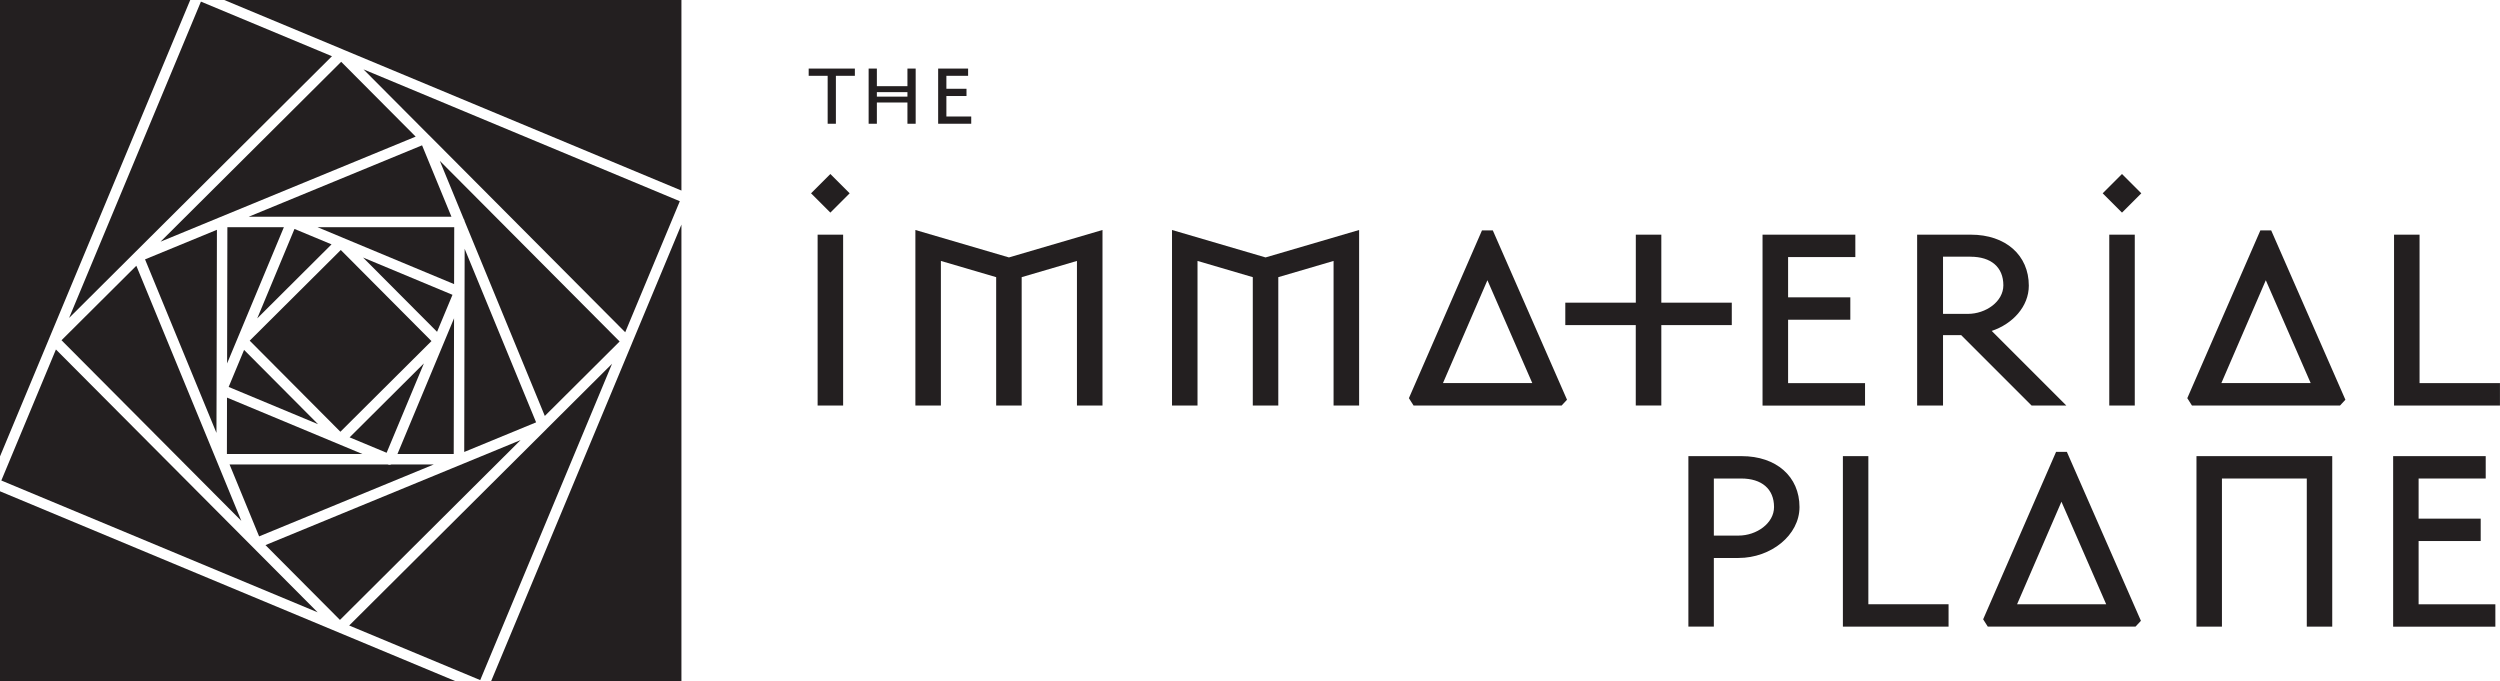 <?xml version="1.0" encoding="UTF-8"?><svg id="Layer_2" xmlns="http://www.w3.org/2000/svg" viewBox="0 0 528.3 144"><defs><style>.cls-1{fill:#231f20;}</style></defs><g id="type"><g><path class="cls-1" d="m176.64,16.02v10.13h-1.74v-10.13h-4.01v-1.53h9.76v1.53h-4.01Z"/><path class="cls-1" d="m191.76,26.15v-4.49h-6.46v4.49h-1.74v-11.66h1.74v3.72h6.46v-3.72h1.74v11.66h-1.74Zm0-6.68h-6.46v.95h6.46v-.95Z"/><path class="cls-1" d="m198.25,26.15v-11.66h6.33v1.53h-4.59v2.74h4.25v1.53h-4.25v4.33h5.25v1.53h-6.99Z"/><g><path class="cls-1" d="m367.39,117.91h-5.22v14.51h-5.38v-36.03h11.25c7.34,0,12.23,4.32,12.23,10.76,0,5.95-6.03,10.76-12.88,10.76Zm.57-16.79h-5.79v12.06h5.22c3.83,0,7.5-2.61,7.5-6.03,0-3.83-2.61-6.03-6.93-6.03Z"/><path class="cls-1" d="m389.44,132.42v-36.03h5.38v31.3h16.95v4.73h-22.34Z"/><path class="cls-1" d="m451.28,132.42h-31.22l-.98-1.55,15.41-35.38h2.28l15.65,35.7-1.14,1.22Zm-15.65-26.41l-9.38,21.68h18.83l-9.46-21.68Z"/><path class="cls-1" d="m487.47,132.42v-31.3h-17.93v31.3h-5.38v-36.03h28.69v36.03h-5.38Z"/><path class="cls-1" d="m505.72,132.42v-36.03h19.56v4.73h-14.18v8.48h13.12v4.73h-13.12v13.37h16.22v4.73h-21.6Z"/></g><g><path class="cls-1" d="m175.47,44.93l-4.08-4.08,4.08-4.08,4.08,4.08-4.08,4.08Zm-2.69,40.76v-36.1h5.39v36.1h-5.39Z"/><path class="cls-1" d="m227.58,85.69v-30.55l-11.68,3.43v27.12h-5.39v-27.12l-11.68-3.43v30.55h-5.39v-37.09l19.77,5.8,19.77-5.8v37.09h-5.39Z"/><path class="cls-1" d="m281.81,85.69v-30.55l-11.68,3.43v27.12h-5.39v-27.12l-11.68-3.43v30.55h-5.39v-37.09l19.77,5.8,19.77-5.8v37.09h-5.39Z"/><path class="cls-1" d="m330,85.69h-31.29l-.98-1.55,15.44-35.45h2.29l15.68,35.78-1.14,1.23Zm-15.68-26.47l-9.39,21.73h18.87l-9.48-21.73Z"/><path class="cls-1" d="m372.46,85.69v-36.1h19.61v4.74h-14.21v8.5h13.15v4.74h-13.15v13.4h16.26v4.74h-21.65Z"/><path class="cls-1" d="m429.31,85.69l-14.87-14.87h-3.84v14.87h-5.47v-36.1h11.35c7.35,0,12.25,4.33,12.25,10.78,0,4.41-3.43,8.09-7.84,9.56l15.77,15.77h-7.35Zm-12.91-31.45h-5.8v12.09h5.23c3.84,0,7.52-2.61,7.52-6.04,0-3.84-2.61-6.04-6.94-6.04Z"/><path class="cls-1" d="m448.42,44.93l-4.08-4.08,4.08-4.08,4.08,4.08-4.08,4.08Zm-2.69,40.76v-36.1h5.39v36.1h-5.39Z"/><path class="cls-1" d="m494.49,85.69h-31.29l-.98-1.55,15.44-35.45h2.29l15.68,35.78-1.14,1.23Zm-15.68-26.47l-9.39,21.73h18.87l-9.48-21.73Z"/><path class="cls-1" d="m505.91,85.69v-36.1h5.39v31.37h16.99v4.74h-22.38Z"/><polygon class="cls-1" points="351.07 63.96 351.07 49.59 345.68 49.59 345.68 63.96 330.78 63.96 330.78 63.97 330.78 68.7 330.78 68.7 345.67 68.7 345.67 85.69 351.07 85.69 351.07 68.7 365.96 68.7 365.96 68.7 365.96 63.97 365.96 63.96 351.07 63.96"/></g></g><g><polygon class="cls-1" points="95.95 67.26 83.99 95.94 95.88 95.94 95.95 67.26"/><path class="cls-1" d="m54.75,113.35l36.92-15.2h-8.96c-.13.05-.26.08-.4.08s-.27-.03-.4-.08h-33.4s6.25,15.2,6.25,15.2Z"/><polygon class="cls-1" points="52.55 45.8 95.4 45.8 89.19 30.71 52.55 45.8"/><polygon class="cls-1" points="47.99 76.8 59.99 48.01 48.05 48.01 47.99 76.8"/><polygon class="cls-1" points="95.99 48.01 67.09 48.01 72.43 50.23 72.44 50.24 95.96 60.04 95.99 48.01"/><polygon class="cls-1" points="89.58 76.79 73.88 92.42 81.7 95.68 89.58 76.79"/><polygon class="cls-1" points="95.62 62.3 76.72 54.42 92.36 70.12 95.62 62.3"/><polygon class="cls-1" points="45.77 82.36 45.84 48.56 30.65 54.81 45.74 91.48 45.77 82.36 45.77 82.36"/><polygon class="cls-1" points="13 71.9 51 110.07 45.82 97.47 45.82 97.47 28.81 56.16 13 71.9"/><polygon class="cls-1" points="47.95 95.94 76.58 95.94 47.97 84.02 47.95 95.94"/><polygon class="cls-1" points="28.42 53.43 28.42 53.43 70.15 11.88 42.46 .34 14.6 67.19 28.42 53.43"/><polygon class="cls-1" points="54.36 67.28 70.06 51.64 62.23 48.38 54.36 67.28"/><polygon class="cls-1" points="48.32 81.77 67.21 89.64 51.58 73.94 48.32 81.77"/><rect class="cls-1" x="58.39" y="58.45" width="27.16" height="27.16" transform="translate(-29.85 71.76) rotate(-44.87)"/><polygon class="cls-1" points="115.52 90.63 115.52 90.64 73.79 132.18 101.48 143.72 129.34 76.87 115.52 90.63"/><polygon class="cls-1" points="0 144 96.39 144 0 103.82 0 144"/><polygon class="cls-1" points="133.53 72.59 103.76 144 144 144 144 47.46 133.53 72.58 133.53 72.59"/><polygon class="cls-1" points="10.41 71.47 40.2 0 0 0 0 96.45 10.41 71.48 10.41 71.47"/><polygon class="cls-1" points=".28 101.54 67.13 129.4 11.82 73.85 .28 101.54"/><polygon class="cls-1" points="72.52 10.47 72.53 10.48 144 40.27 144 0 47.39 0 72.52 10.47"/><polygon class="cls-1" points="110.01 93 56.1 115.19 71.84 131 110.01 93"/><polygon class="cls-1" points="33.93 51.07 46.52 45.88 46.52 45.88 87.84 28.87 72.1 13.06 33.93 51.07"/><polygon class="cls-1" points="98.19 52.58 98.17 61.69 98.17 61.7 98.1 95.51 113.29 89.25 98.19 52.58"/><path class="cls-1" d="m130.94,72.16l-38-38.17,5.04,12.25c.12.15.19.33.21.52l16.94,41.14,15.81-15.74Z"/><polygon class="cls-1" points="143.66 42.52 76.81 14.66 90.57 28.48 90.58 28.48 132.12 70.21 143.66 42.52"/></g></g></svg>